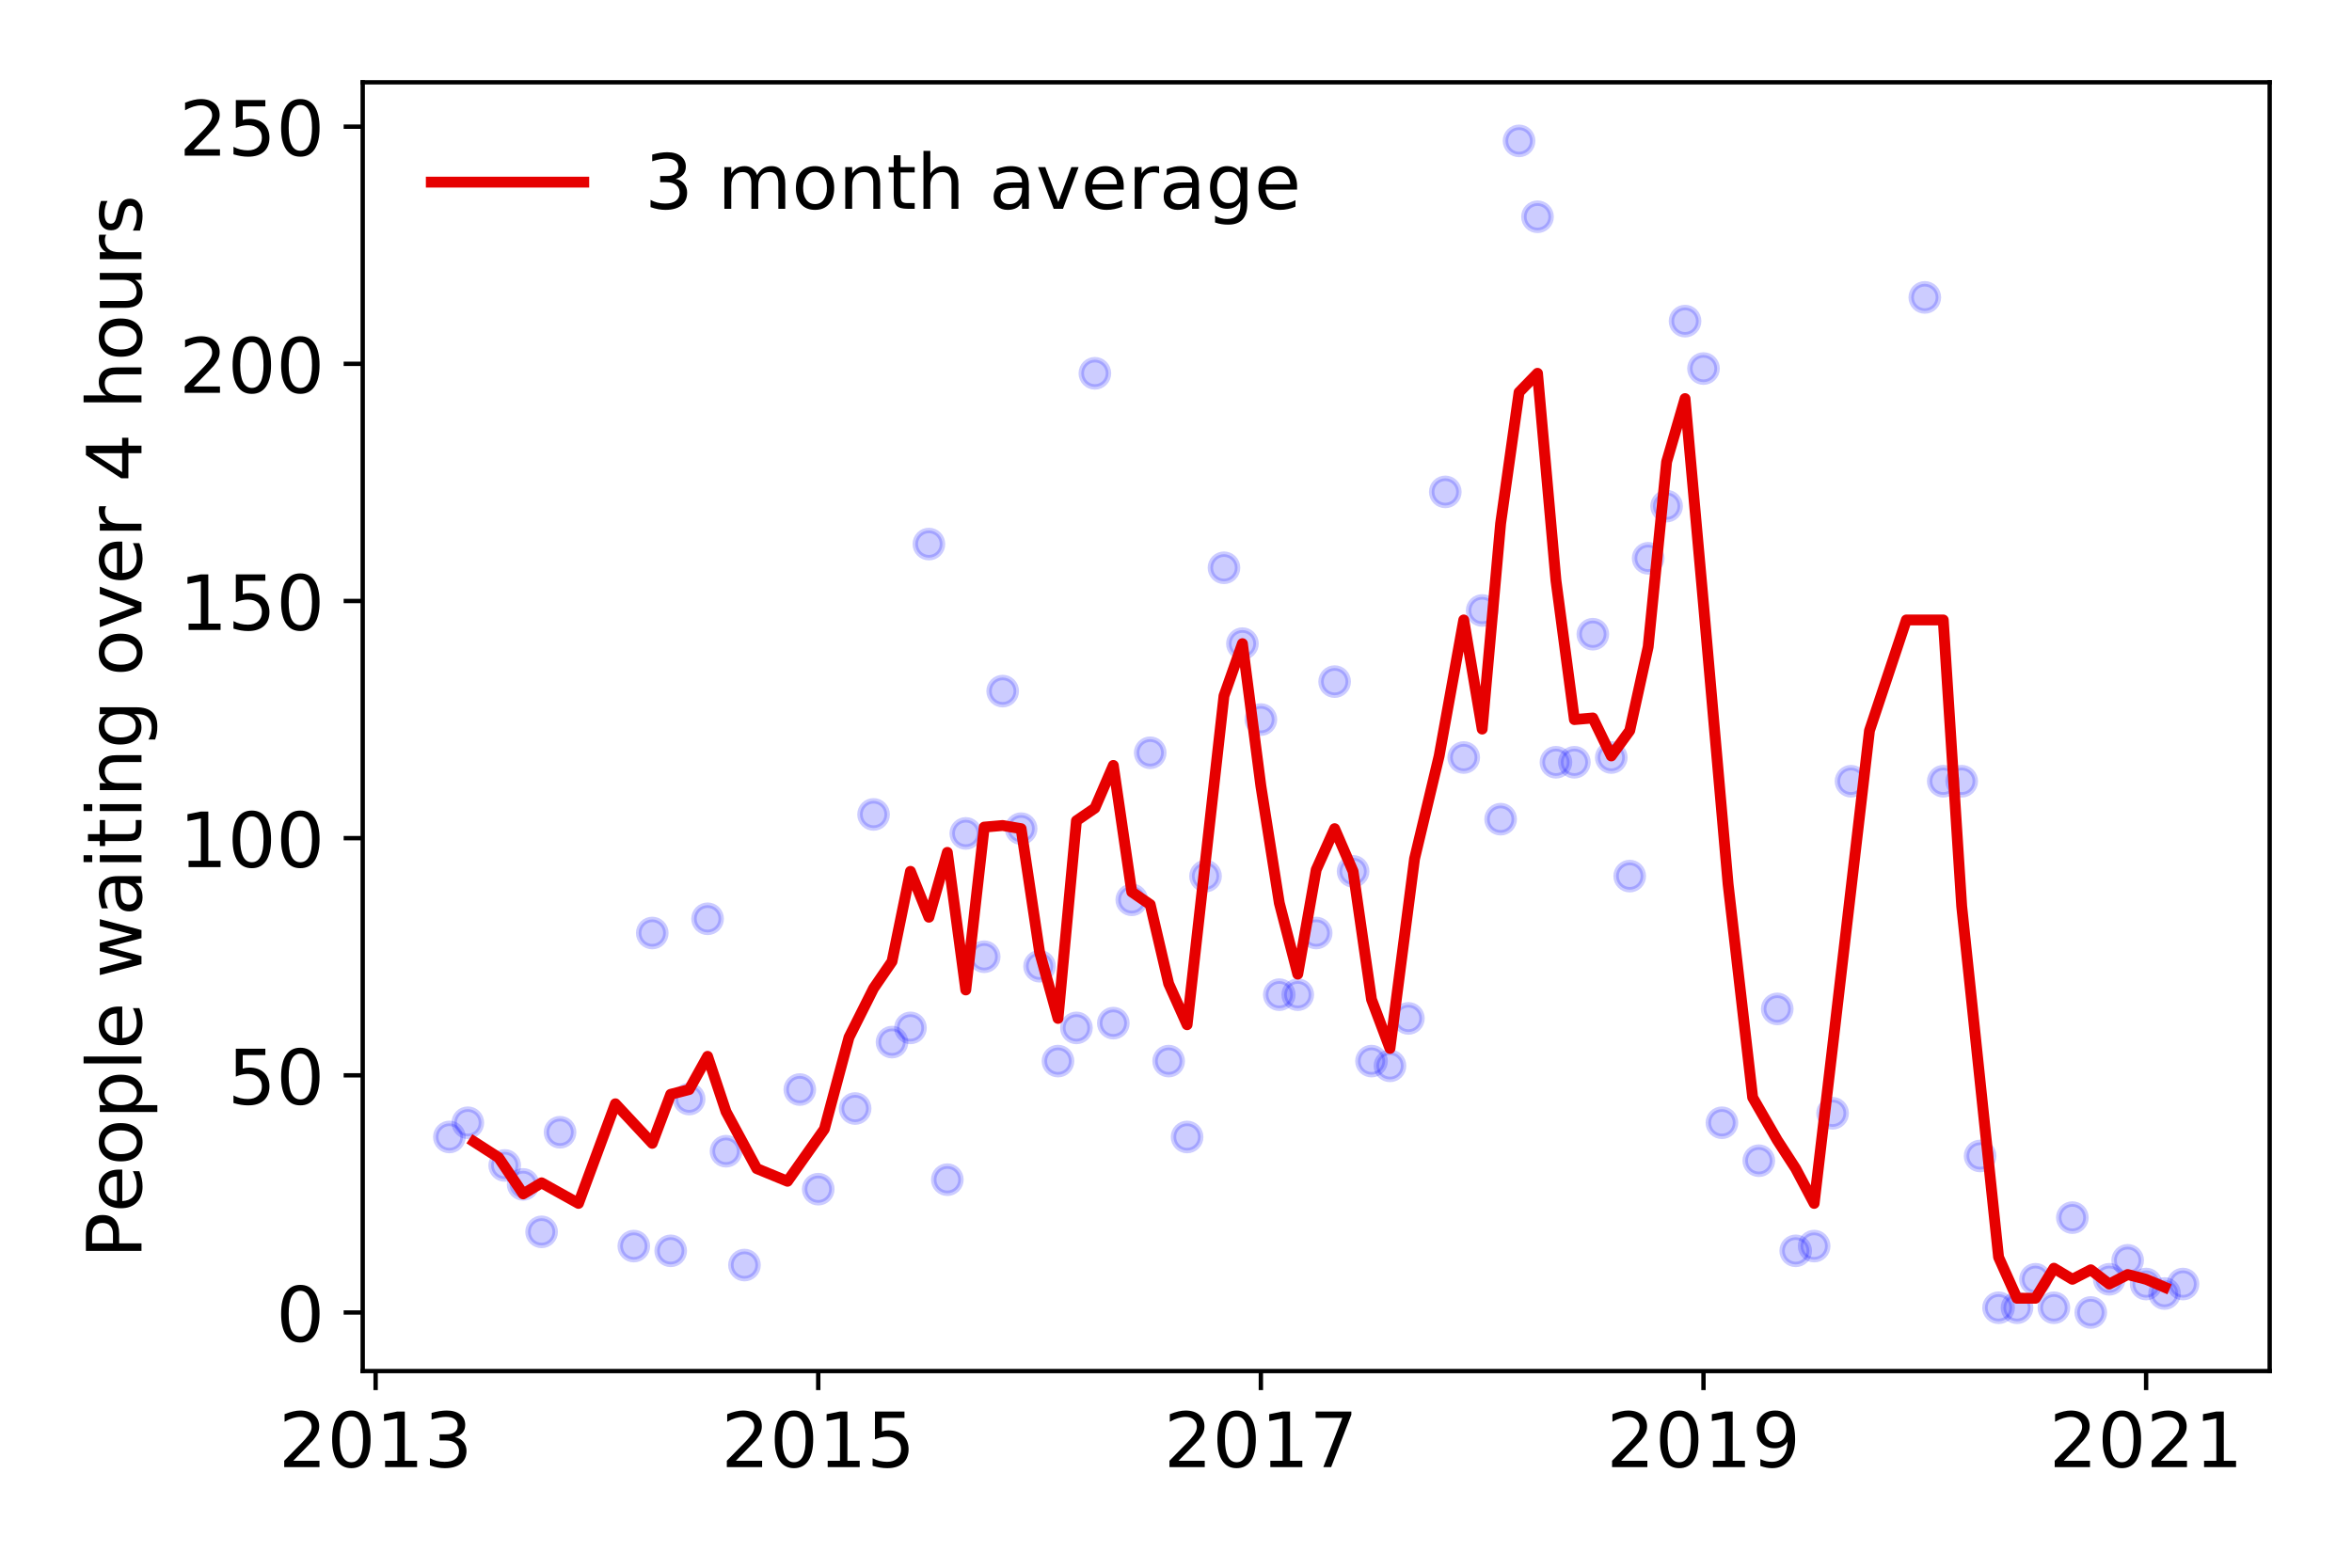 <?xml version="1.0" encoding="utf-8" standalone="no"?>
<!DOCTYPE svg PUBLIC "-//W3C//DTD SVG 1.1//EN"
  "http://www.w3.org/Graphics/SVG/1.1/DTD/svg11.dtd">
<!-- Created with matplotlib (https://matplotlib.org/) -->
<svg height="288pt" version="1.1" viewBox="0 0 432 288" width="432pt" xmlns="http://www.w3.org/2000/svg" xmlns:xlink="http://www.w3.org/1999/xlink">
 <defs>
  <style type="text/css">
*{stroke-linecap:butt;stroke-linejoin:round;}
  </style>
 </defs>
 <g id="figure_1">
  <g id="patch_1">
   <path d="M 0 288 
L 432 288 
L 432 0 
L 0 0 
z
" style="fill:#ffffff;"/>
  </g>
  <g id="axes_1">
   <g id="patch_2">
    <path d="M 66.62 251.88 
L 416.88 251.88 
L 416.88 15.12 
L 66.62 15.12 
z
" style="fill:#ffffff;"/>
   </g>
   <g id="matplotlib.axis_1">
    <g id="xtick_1">
     <g id="line2d_1">
      <defs>
       <path d="M 0 0 
L 0 3.5 
" id="m1418eaf060" style="stroke:#000000;stroke-width:0.8;"/>
      </defs>
      <g>
       <use style="stroke:#000000;stroke-width:0.8;" x="68.991" xlink:href="#m1418eaf060" y="251.88"/>
      </g>
     </g>
     <g id="text_1">
      <!-- 2013 -->
      <defs>
       <path d="M 19.188 8.297 
L 53.609 8.297 
L 53.609 0 
L 7.328 0 
L 7.328 8.297 
Q 12.938 14.109 22.625 23.891 
Q 32.328 33.688 34.812 36.531 
Q 39.547 41.844 41.422 45.531 
Q 43.312 49.219 43.312 52.781 
Q 43.312 58.594 39.234 62.25 
Q 35.156 65.922 28.609 65.922 
Q 23.969 65.922 18.812 64.312 
Q 13.672 62.703 7.812 59.422 
L 7.812 69.391 
Q 13.766 71.781 18.938 73 
Q 24.125 74.219 28.422 74.219 
Q 39.75 74.219 46.484 68.547 
Q 53.219 62.891 53.219 53.422 
Q 53.219 48.922 51.531 44.891 
Q 49.859 40.875 45.406 35.406 
Q 44.188 33.984 37.641 27.219 
Q 31.109 20.453 19.188 8.297 
z
" id="DejaVuSans-50"/>
       <path d="M 31.781 66.406 
Q 24.172 66.406 20.328 58.906 
Q 16.5 51.422 16.5 36.375 
Q 16.5 21.391 20.328 13.891 
Q 24.172 6.391 31.781 6.391 
Q 39.453 6.391 43.281 13.891 
Q 47.125 21.391 47.125 36.375 
Q 47.125 51.422 43.281 58.906 
Q 39.453 66.406 31.781 66.406 
z
M 31.781 74.219 
Q 44.047 74.219 50.516 64.516 
Q 56.984 54.828 56.984 36.375 
Q 56.984 17.969 50.516 8.266 
Q 44.047 -1.422 31.781 -1.422 
Q 19.531 -1.422 13.062 8.266 
Q 6.594 17.969 6.594 36.375 
Q 6.594 54.828 13.062 64.516 
Q 19.531 74.219 31.781 74.219 
z
" id="DejaVuSans-48"/>
       <path d="M 12.406 8.297 
L 28.516 8.297 
L 28.516 63.922 
L 10.984 60.406 
L 10.984 69.391 
L 28.422 72.906 
L 38.281 72.906 
L 38.281 8.297 
L 54.391 8.297 
L 54.391 0 
L 12.406 0 
z
" id="DejaVuSans-49"/>
       <path d="M 40.578 39.312 
Q 47.656 37.797 51.625 33 
Q 55.609 28.219 55.609 21.188 
Q 55.609 10.406 48.188 4.484 
Q 40.766 -1.422 27.094 -1.422 
Q 22.516 -1.422 17.656 -0.516 
Q 12.797 0.391 7.625 2.203 
L 7.625 11.719 
Q 11.719 9.328 16.594 8.109 
Q 21.484 6.891 26.812 6.891 
Q 36.078 6.891 40.938 10.547 
Q 45.797 14.203 45.797 21.188 
Q 45.797 27.641 41.281 31.266 
Q 36.766 34.906 28.719 34.906 
L 20.219 34.906 
L 20.219 43.016 
L 29.109 43.016 
Q 36.375 43.016 40.234 45.922 
Q 44.094 48.828 44.094 54.297 
Q 44.094 59.906 40.109 62.906 
Q 36.141 65.922 28.719 65.922 
Q 24.656 65.922 20.016 65.031 
Q 15.375 64.156 9.812 62.312 
L 9.812 71.094 
Q 15.438 72.656 20.344 73.438 
Q 25.25 74.219 29.594 74.219 
Q 40.828 74.219 47.359 69.109 
Q 53.906 64.016 53.906 55.328 
Q 53.906 49.266 50.438 45.094 
Q 46.969 40.922 40.578 39.312 
z
" id="DejaVuSans-51"/>
      </defs>
      <g transform="translate(51.176 269.518)scale(0.14 -0.14)">
       <use xlink:href="#DejaVuSans-50"/>
       <use x="63.623" xlink:href="#DejaVuSans-48"/>
       <use x="127.246" xlink:href="#DejaVuSans-49"/>
       <use x="190.869" xlink:href="#DejaVuSans-51"/>
      </g>
     </g>
    </g>
    <g id="xtick_2">
     <g id="line2d_2">
      <g>
       <use style="stroke:#000000;stroke-width:0.8;" x="150.289" xlink:href="#m1418eaf060" y="251.88"/>
      </g>
     </g>
     <g id="text_2">
      <!-- 2015 -->
      <defs>
       <path d="M 10.797 72.906 
L 49.516 72.906 
L 49.516 64.594 
L 19.828 64.594 
L 19.828 46.734 
Q 21.969 47.469 24.109 47.828 
Q 26.266 48.188 28.422 48.188 
Q 40.625 48.188 47.75 41.5 
Q 54.891 34.812 54.891 23.391 
Q 54.891 11.625 47.562 5.094 
Q 40.234 -1.422 26.906 -1.422 
Q 22.312 -1.422 17.547 -0.641 
Q 12.797 0.141 7.719 1.703 
L 7.719 11.625 
Q 12.109 9.234 16.797 8.062 
Q 21.484 6.891 26.703 6.891 
Q 35.156 6.891 40.078 11.328 
Q 45.016 15.766 45.016 23.391 
Q 45.016 31 40.078 35.438 
Q 35.156 39.891 26.703 39.891 
Q 22.75 39.891 18.812 39.016 
Q 14.891 38.141 10.797 36.281 
z
" id="DejaVuSans-53"/>
      </defs>
      <g transform="translate(132.474 269.518)scale(0.14 -0.14)">
       <use xlink:href="#DejaVuSans-50"/>
       <use x="63.623" xlink:href="#DejaVuSans-48"/>
       <use x="127.246" xlink:href="#DejaVuSans-49"/>
       <use x="190.869" xlink:href="#DejaVuSans-53"/>
      </g>
     </g>
    </g>
    <g id="xtick_3">
     <g id="line2d_3">
      <g>
       <use style="stroke:#000000;stroke-width:0.8;" x="231.588" xlink:href="#m1418eaf060" y="251.88"/>
      </g>
     </g>
     <g id="text_3">
      <!-- 2017 -->
      <defs>
       <path d="M 8.203 72.906 
L 55.078 72.906 
L 55.078 68.703 
L 28.609 0 
L 18.312 0 
L 43.219 64.594 
L 8.203 64.594 
z
" id="DejaVuSans-55"/>
      </defs>
      <g transform="translate(213.773 269.518)scale(0.14 -0.14)">
       <use xlink:href="#DejaVuSans-50"/>
       <use x="63.623" xlink:href="#DejaVuSans-48"/>
       <use x="127.246" xlink:href="#DejaVuSans-49"/>
       <use x="190.869" xlink:href="#DejaVuSans-55"/>
      </g>
     </g>
    </g>
    <g id="xtick_4">
     <g id="line2d_4">
      <g>
       <use style="stroke:#000000;stroke-width:0.8;" x="312.886" xlink:href="#m1418eaf060" y="251.88"/>
      </g>
     </g>
     <g id="text_4">
      <!-- 2019 -->
      <defs>
       <path d="M 10.984 1.516 
L 10.984 10.5 
Q 14.703 8.734 18.5 7.812 
Q 22.312 6.891 25.984 6.891 
Q 35.75 6.891 40.891 13.453 
Q 46.047 20.016 46.781 33.406 
Q 43.953 29.203 39.594 26.953 
Q 35.25 24.703 29.984 24.703 
Q 19.047 24.703 12.672 31.312 
Q 6.297 37.938 6.297 49.422 
Q 6.297 60.641 12.938 67.422 
Q 19.578 74.219 30.609 74.219 
Q 43.266 74.219 49.922 64.516 
Q 56.594 54.828 56.594 36.375 
Q 56.594 19.141 48.406 8.859 
Q 40.234 -1.422 26.422 -1.422 
Q 22.703 -1.422 18.891 -0.688 
Q 15.094 0.047 10.984 1.516 
z
M 30.609 32.422 
Q 37.25 32.422 41.125 36.953 
Q 45.016 41.5 45.016 49.422 
Q 45.016 57.281 41.125 61.844 
Q 37.25 66.406 30.609 66.406 
Q 23.969 66.406 20.094 61.844 
Q 16.219 57.281 16.219 49.422 
Q 16.219 41.5 20.094 36.953 
Q 23.969 32.422 30.609 32.422 
z
" id="DejaVuSans-57"/>
      </defs>
      <g transform="translate(295.071 269.518)scale(0.14 -0.14)">
       <use xlink:href="#DejaVuSans-50"/>
       <use x="63.623" xlink:href="#DejaVuSans-48"/>
       <use x="127.246" xlink:href="#DejaVuSans-49"/>
       <use x="190.869" xlink:href="#DejaVuSans-57"/>
      </g>
     </g>
    </g>
    <g id="xtick_5">
     <g id="line2d_5">
      <g>
       <use style="stroke:#000000;stroke-width:0.8;" x="394.184" xlink:href="#m1418eaf060" y="251.88"/>
      </g>
     </g>
     <g id="text_5">
      <!-- 2021 -->
      <g transform="translate(376.369 269.518)scale(0.14 -0.14)">
       <use xlink:href="#DejaVuSans-50"/>
       <use x="63.623" xlink:href="#DejaVuSans-48"/>
       <use x="127.246" xlink:href="#DejaVuSans-50"/>
       <use x="190.869" xlink:href="#DejaVuSans-49"/>
      </g>
     </g>
    </g>
   </g>
   <g id="matplotlib.axis_2">
    <g id="ytick_1">
     <g id="line2d_6">
      <defs>
       <path d="M 0 0 
L -3.5 0 
" id="mb6f343fb0f" style="stroke:#000000;stroke-width:0.8;"/>
      </defs>
      <g>
       <use style="stroke:#000000;stroke-width:0.8;" x="66.62" xlink:href="#mb6f343fb0f" y="241.118"/>
      </g>
     </g>
     <g id="text_6">
      <!-- 0 -->
      <g transform="translate(50.712 246.437)scale(0.14 -0.14)">
       <use xlink:href="#DejaVuSans-48"/>
      </g>
     </g>
    </g>
    <g id="ytick_2">
     <g id="line2d_7">
      <g>
       <use style="stroke:#000000;stroke-width:0.8;" x="66.62" xlink:href="#mb6f343fb0f" y="197.548"/>
      </g>
     </g>
     <g id="text_7">
      <!-- 50 -->
      <g transform="translate(41.805 202.867)scale(0.14 -0.14)">
       <use xlink:href="#DejaVuSans-53"/>
       <use x="63.623" xlink:href="#DejaVuSans-48"/>
      </g>
     </g>
    </g>
    <g id="ytick_3">
     <g id="line2d_8">
      <g>
       <use style="stroke:#000000;stroke-width:0.8;" x="66.62" xlink:href="#mb6f343fb0f" y="153.978"/>
      </g>
     </g>
     <g id="text_8">
      <!-- 100 -->
      <g transform="translate(32.898 159.297)scale(0.14 -0.14)">
       <use xlink:href="#DejaVuSans-49"/>
       <use x="63.623" xlink:href="#DejaVuSans-48"/>
       <use x="127.246" xlink:href="#DejaVuSans-48"/>
      </g>
     </g>
    </g>
    <g id="ytick_4">
     <g id="line2d_9">
      <g>
       <use style="stroke:#000000;stroke-width:0.8;" x="66.62" xlink:href="#mb6f343fb0f" y="110.408"/>
      </g>
     </g>
     <g id="text_9">
      <!-- 150 -->
      <g transform="translate(32.898 115.727)scale(0.14 -0.14)">
       <use xlink:href="#DejaVuSans-49"/>
       <use x="63.623" xlink:href="#DejaVuSans-53"/>
       <use x="127.246" xlink:href="#DejaVuSans-48"/>
      </g>
     </g>
    </g>
    <g id="ytick_5">
     <g id="line2d_10">
      <g>
       <use style="stroke:#000000;stroke-width:0.8;" x="66.62" xlink:href="#mb6f343fb0f" y="66.838"/>
      </g>
     </g>
     <g id="text_10">
      <!-- 200 -->
      <g transform="translate(32.898 72.157)scale(0.14 -0.14)">
       <use xlink:href="#DejaVuSans-50"/>
       <use x="63.623" xlink:href="#DejaVuSans-48"/>
       <use x="127.246" xlink:href="#DejaVuSans-48"/>
      </g>
     </g>
    </g>
    <g id="ytick_6">
     <g id="line2d_11">
      <g>
       <use style="stroke:#000000;stroke-width:0.8;" x="66.62" xlink:href="#mb6f343fb0f" y="23.268"/>
      </g>
     </g>
     <g id="text_11">
      <!-- 250 -->
      <g transform="translate(32.898 28.587)scale(0.14 -0.14)">
       <use xlink:href="#DejaVuSans-50"/>
       <use x="63.623" xlink:href="#DejaVuSans-53"/>
       <use x="127.246" xlink:href="#DejaVuSans-48"/>
      </g>
     </g>
    </g>
    <g id="text_12">
     <!-- People waiting over 4 hours -->
     <defs>
      <path d="M 19.672 64.797 
L 19.672 37.406 
L 32.078 37.406 
Q 38.969 37.406 42.719 40.969 
Q 46.484 44.531 46.484 51.125 
Q 46.484 57.672 42.719 61.234 
Q 38.969 64.797 32.078 64.797 
z
M 9.812 72.906 
L 32.078 72.906 
Q 44.344 72.906 50.609 67.359 
Q 56.891 61.812 56.891 51.125 
Q 56.891 40.328 50.609 34.812 
Q 44.344 29.297 32.078 29.297 
L 19.672 29.297 
L 19.672 0 
L 9.812 0 
z
" id="DejaVuSans-80"/>
      <path d="M 56.203 29.594 
L 56.203 25.203 
L 14.891 25.203 
Q 15.484 15.922 20.484 11.062 
Q 25.484 6.203 34.422 6.203 
Q 39.594 6.203 44.453 7.469 
Q 49.312 8.734 54.109 11.281 
L 54.109 2.781 
Q 49.266 0.734 44.188 -0.344 
Q 39.109 -1.422 33.891 -1.422 
Q 20.797 -1.422 13.156 6.188 
Q 5.516 13.812 5.516 26.812 
Q 5.516 40.234 12.766 48.109 
Q 20.016 56 32.328 56 
Q 43.359 56 49.781 48.891 
Q 56.203 41.797 56.203 29.594 
z
M 47.219 32.234 
Q 47.125 39.594 43.094 43.984 
Q 39.062 48.391 32.422 48.391 
Q 24.906 48.391 20.391 44.141 
Q 15.875 39.891 15.188 32.172 
z
" id="DejaVuSans-101"/>
      <path d="M 30.609 48.391 
Q 23.391 48.391 19.188 42.75 
Q 14.984 37.109 14.984 27.297 
Q 14.984 17.484 19.156 11.844 
Q 23.344 6.203 30.609 6.203 
Q 37.797 6.203 41.984 11.859 
Q 46.188 17.531 46.188 27.297 
Q 46.188 37.016 41.984 42.703 
Q 37.797 48.391 30.609 48.391 
z
M 30.609 56 
Q 42.328 56 49.016 48.375 
Q 55.719 40.766 55.719 27.297 
Q 55.719 13.875 49.016 6.219 
Q 42.328 -1.422 30.609 -1.422 
Q 18.844 -1.422 12.172 6.219 
Q 5.516 13.875 5.516 27.297 
Q 5.516 40.766 12.172 48.375 
Q 18.844 56 30.609 56 
z
" id="DejaVuSans-111"/>
      <path d="M 18.109 8.203 
L 18.109 -20.797 
L 9.078 -20.797 
L 9.078 54.688 
L 18.109 54.688 
L 18.109 46.391 
Q 20.953 51.266 25.266 53.625 
Q 29.594 56 35.594 56 
Q 45.562 56 51.781 48.094 
Q 58.016 40.188 58.016 27.297 
Q 58.016 14.406 51.781 6.484 
Q 45.562 -1.422 35.594 -1.422 
Q 29.594 -1.422 25.266 0.953 
Q 20.953 3.328 18.109 8.203 
z
M 48.688 27.297 
Q 48.688 37.203 44.609 42.844 
Q 40.531 48.484 33.406 48.484 
Q 26.266 48.484 22.188 42.844 
Q 18.109 37.203 18.109 27.297 
Q 18.109 17.391 22.188 11.75 
Q 26.266 6.109 33.406 6.109 
Q 40.531 6.109 44.609 11.75 
Q 48.688 17.391 48.688 27.297 
z
" id="DejaVuSans-112"/>
      <path d="M 9.422 75.984 
L 18.406 75.984 
L 18.406 0 
L 9.422 0 
z
" id="DejaVuSans-108"/>
      <path id="DejaVuSans-32"/>
      <path d="M 4.203 54.688 
L 13.188 54.688 
L 24.422 12.016 
L 35.594 54.688 
L 46.188 54.688 
L 57.422 12.016 
L 68.609 54.688 
L 77.594 54.688 
L 63.281 0 
L 52.688 0 
L 40.922 44.828 
L 29.109 0 
L 18.5 0 
z
" id="DejaVuSans-119"/>
      <path d="M 34.281 27.484 
Q 23.391 27.484 19.188 25 
Q 14.984 22.516 14.984 16.5 
Q 14.984 11.719 18.141 8.906 
Q 21.297 6.109 26.703 6.109 
Q 34.188 6.109 38.703 11.406 
Q 43.219 16.703 43.219 25.484 
L 43.219 27.484 
z
M 52.203 31.203 
L 52.203 0 
L 43.219 0 
L 43.219 8.297 
Q 40.141 3.328 35.547 0.953 
Q 30.953 -1.422 24.312 -1.422 
Q 15.922 -1.422 10.953 3.297 
Q 6 8.016 6 15.922 
Q 6 25.141 12.172 29.828 
Q 18.359 34.516 30.609 34.516 
L 43.219 34.516 
L 43.219 35.406 
Q 43.219 41.609 39.141 45 
Q 35.062 48.391 27.688 48.391 
Q 23 48.391 18.547 47.266 
Q 14.109 46.141 10.016 43.891 
L 10.016 52.203 
Q 14.938 54.109 19.578 55.047 
Q 24.219 56 28.609 56 
Q 40.484 56 46.344 49.844 
Q 52.203 43.703 52.203 31.203 
z
" id="DejaVuSans-97"/>
      <path d="M 9.422 54.688 
L 18.406 54.688 
L 18.406 0 
L 9.422 0 
z
M 9.422 75.984 
L 18.406 75.984 
L 18.406 64.594 
L 9.422 64.594 
z
" id="DejaVuSans-105"/>
      <path d="M 18.312 70.219 
L 18.312 54.688 
L 36.812 54.688 
L 36.812 47.703 
L 18.312 47.703 
L 18.312 18.016 
Q 18.312 11.328 20.141 9.422 
Q 21.969 7.516 27.594 7.516 
L 36.812 7.516 
L 36.812 0 
L 27.594 0 
Q 17.188 0 13.234 3.875 
Q 9.281 7.766 9.281 18.016 
L 9.281 47.703 
L 2.688 47.703 
L 2.688 54.688 
L 9.281 54.688 
L 9.281 70.219 
z
" id="DejaVuSans-116"/>
      <path d="M 54.891 33.016 
L 54.891 0 
L 45.906 0 
L 45.906 32.719 
Q 45.906 40.484 42.875 44.328 
Q 39.844 48.188 33.797 48.188 
Q 26.516 48.188 22.312 43.547 
Q 18.109 38.922 18.109 30.906 
L 18.109 0 
L 9.078 0 
L 9.078 54.688 
L 18.109 54.688 
L 18.109 46.188 
Q 21.344 51.125 25.703 53.562 
Q 30.078 56 35.797 56 
Q 45.219 56 50.047 50.172 
Q 54.891 44.344 54.891 33.016 
z
" id="DejaVuSans-110"/>
      <path d="M 45.406 27.984 
Q 45.406 37.75 41.375 43.109 
Q 37.359 48.484 30.078 48.484 
Q 22.859 48.484 18.828 43.109 
Q 14.797 37.75 14.797 27.984 
Q 14.797 18.266 18.828 12.891 
Q 22.859 7.516 30.078 7.516 
Q 37.359 7.516 41.375 12.891 
Q 45.406 18.266 45.406 27.984 
z
M 54.391 6.781 
Q 54.391 -7.172 48.188 -13.984 
Q 42 -20.797 29.203 -20.797 
Q 24.469 -20.797 20.266 -20.094 
Q 16.062 -19.391 12.109 -17.922 
L 12.109 -9.188 
Q 16.062 -11.328 19.922 -12.344 
Q 23.781 -13.375 27.781 -13.375 
Q 36.625 -13.375 41.016 -8.766 
Q 45.406 -4.156 45.406 5.172 
L 45.406 9.625 
Q 42.625 4.781 38.281 2.391 
Q 33.938 0 27.875 0 
Q 17.828 0 11.672 7.656 
Q 5.516 15.328 5.516 27.984 
Q 5.516 40.672 11.672 48.328 
Q 17.828 56 27.875 56 
Q 33.938 56 38.281 53.609 
Q 42.625 51.219 45.406 46.391 
L 45.406 54.688 
L 54.391 54.688 
z
" id="DejaVuSans-103"/>
      <path d="M 2.984 54.688 
L 12.5 54.688 
L 29.594 8.797 
L 46.688 54.688 
L 56.203 54.688 
L 35.688 0 
L 23.484 0 
z
" id="DejaVuSans-118"/>
      <path d="M 41.109 46.297 
Q 39.594 47.172 37.812 47.578 
Q 36.031 48 33.891 48 
Q 26.266 48 22.188 43.047 
Q 18.109 38.094 18.109 28.812 
L 18.109 0 
L 9.078 0 
L 9.078 54.688 
L 18.109 54.688 
L 18.109 46.188 
Q 20.953 51.172 25.484 53.578 
Q 30.031 56 36.531 56 
Q 37.453 56 38.578 55.875 
Q 39.703 55.766 41.062 55.516 
z
" id="DejaVuSans-114"/>
      <path d="M 37.797 64.312 
L 12.891 25.391 
L 37.797 25.391 
z
M 35.203 72.906 
L 47.609 72.906 
L 47.609 25.391 
L 58.016 25.391 
L 58.016 17.188 
L 47.609 17.188 
L 47.609 0 
L 37.797 0 
L 37.797 17.188 
L 4.891 17.188 
L 4.891 26.703 
z
" id="DejaVuSans-52"/>
      <path d="M 54.891 33.016 
L 54.891 0 
L 45.906 0 
L 45.906 32.719 
Q 45.906 40.484 42.875 44.328 
Q 39.844 48.188 33.797 48.188 
Q 26.516 48.188 22.312 43.547 
Q 18.109 38.922 18.109 30.906 
L 18.109 0 
L 9.078 0 
L 9.078 75.984 
L 18.109 75.984 
L 18.109 46.188 
Q 21.344 51.125 25.703 53.562 
Q 30.078 56 35.797 56 
Q 45.219 56 50.047 50.172 
Q 54.891 44.344 54.891 33.016 
z
" id="DejaVuSans-104"/>
      <path d="M 8.5 21.578 
L 8.5 54.688 
L 17.484 54.688 
L 17.484 21.922 
Q 17.484 14.156 20.5 10.266 
Q 23.531 6.391 29.594 6.391 
Q 36.859 6.391 41.078 11.031 
Q 45.312 15.672 45.312 23.688 
L 45.312 54.688 
L 54.297 54.688 
L 54.297 0 
L 45.312 0 
L 45.312 8.406 
Q 42.047 3.422 37.719 1 
Q 33.406 -1.422 27.688 -1.422 
Q 18.266 -1.422 13.375 4.438 
Q 8.5 10.297 8.5 21.578 
z
M 31.109 56 
z
" id="DejaVuSans-117"/>
      <path d="M 44.281 53.078 
L 44.281 44.578 
Q 40.484 46.531 36.375 47.5 
Q 32.281 48.484 27.875 48.484 
Q 21.188 48.484 17.844 46.438 
Q 14.5 44.391 14.5 40.281 
Q 14.5 37.156 16.891 35.375 
Q 19.281 33.594 26.516 31.984 
L 29.594 31.297 
Q 39.156 29.25 43.188 25.516 
Q 47.219 21.781 47.219 15.094 
Q 47.219 7.469 41.188 3.016 
Q 35.156 -1.422 24.609 -1.422 
Q 20.219 -1.422 15.453 -0.562 
Q 10.688 0.297 5.422 2 
L 5.422 11.281 
Q 10.406 8.688 15.234 7.391 
Q 20.062 6.109 24.812 6.109 
Q 31.156 6.109 34.562 8.281 
Q 37.984 10.453 37.984 14.406 
Q 37.984 18.062 35.516 20.016 
Q 33.062 21.969 24.703 23.781 
L 21.578 24.516 
Q 13.234 26.266 9.516 29.906 
Q 5.812 33.547 5.812 39.891 
Q 5.812 47.609 11.281 51.797 
Q 16.75 56 26.812 56 
Q 31.781 56 36.172 55.266 
Q 40.578 54.547 44.281 53.078 
z
" id="DejaVuSans-115"/>
     </defs>
     <g transform="translate(25.986 231.175)rotate(-90)scale(0.14 -0.14)">
      <use xlink:href="#DejaVuSans-80"/>
      <use x="60.256" xlink:href="#DejaVuSans-101"/>
      <use x="121.779" xlink:href="#DejaVuSans-111"/>
      <use x="182.961" xlink:href="#DejaVuSans-112"/>
      <use x="246.438" xlink:href="#DejaVuSans-108"/>
      <use x="274.221" xlink:href="#DejaVuSans-101"/>
      <use x="335.744" xlink:href="#DejaVuSans-32"/>
      <use x="367.531" xlink:href="#DejaVuSans-119"/>
      <use x="449.318" xlink:href="#DejaVuSans-97"/>
      <use x="510.598" xlink:href="#DejaVuSans-105"/>
      <use x="538.381" xlink:href="#DejaVuSans-116"/>
      <use x="577.59" xlink:href="#DejaVuSans-105"/>
      <use x="605.373" xlink:href="#DejaVuSans-110"/>
      <use x="668.752" xlink:href="#DejaVuSans-103"/>
      <use x="732.229" xlink:href="#DejaVuSans-32"/>
      <use x="764.016" xlink:href="#DejaVuSans-111"/>
      <use x="825.197" xlink:href="#DejaVuSans-118"/>
      <use x="884.377" xlink:href="#DejaVuSans-101"/>
      <use x="945.9" xlink:href="#DejaVuSans-114"/>
      <use x="987.014" xlink:href="#DejaVuSans-32"/>
      <use x="1018.801" xlink:href="#DejaVuSans-52"/>
      <use x="1082.424" xlink:href="#DejaVuSans-32"/>
      <use x="1114.211" xlink:href="#DejaVuSans-104"/>
      <use x="1177.59" xlink:href="#DejaVuSans-111"/>
      <use x="1238.771" xlink:href="#DejaVuSans-117"/>
      <use x="1302.15" xlink:href="#DejaVuSans-114"/>
      <use x="1343.264" xlink:href="#DejaVuSans-115"/>
     </g>
    </g>
   </g>
   <g id="line2d_12">
    <defs>
     <path d="M 0 2.5 
C 0.663 2.5 1.299 2.237 1.768 1.768 
C 2.237 1.299 2.5 0.663 2.5 0 
C 2.5 -0.663 2.237 -1.299 1.768 -1.768 
C 1.299 -2.237 0.663 -2.5 0 -2.5 
C -0.663 -2.5 -1.299 -2.237 -1.768 -1.768 
C -2.237 -1.299 -2.5 -0.663 -2.5 0 
C -2.5 0.663 -2.237 1.299 -1.768 1.768 
C -1.299 2.237 -0.663 2.5 0 2.5 
z
" id="m234fbaf379" style="stroke:#0000ff;stroke-opacity:0.2;"/>
    </defs>
    <g clip-path="url(#p5cd51bffe5)">
     <use style="fill:#0000ff;fill-opacity:0.2;stroke:#0000ff;stroke-opacity:0.2;" x="400.959" xlink:href="#m234fbaf379" y="235.89"/>
     <use style="fill:#0000ff;fill-opacity:0.2;stroke:#0000ff;stroke-opacity:0.2;" x="397.572" xlink:href="#m234fbaf379" y="237.633"/>
     <use style="fill:#0000ff;fill-opacity:0.2;stroke:#0000ff;stroke-opacity:0.2;" x="394.184" xlink:href="#m234fbaf379" y="235.89"/>
     <use style="fill:#0000ff;fill-opacity:0.2;stroke:#0000ff;stroke-opacity:0.2;" x="390.797" xlink:href="#m234fbaf379" y="231.533"/>
     <use style="fill:#0000ff;fill-opacity:0.2;stroke:#0000ff;stroke-opacity:0.2;" x="387.409" xlink:href="#m234fbaf379" y="235.018"/>
     <use style="fill:#0000ff;fill-opacity:0.2;stroke:#0000ff;stroke-opacity:0.2;" x="384.022" xlink:href="#m234fbaf379" y="241.118"/>
     <use style="fill:#0000ff;fill-opacity:0.2;stroke:#0000ff;stroke-opacity:0.2;" x="380.635" xlink:href="#m234fbaf379" y="223.69"/>
     <use style="fill:#0000ff;fill-opacity:0.2;stroke:#0000ff;stroke-opacity:0.2;" x="377.247" xlink:href="#m234fbaf379" y="240.247"/>
     <use style="fill:#0000ff;fill-opacity:0.2;stroke:#0000ff;stroke-opacity:0.2;" x="373.86" xlink:href="#m234fbaf379" y="235.018"/>
     <use style="fill:#0000ff;fill-opacity:0.2;stroke:#0000ff;stroke-opacity:0.2;" x="370.472" xlink:href="#m234fbaf379" y="240.247"/>
     <use style="fill:#0000ff;fill-opacity:0.2;stroke:#0000ff;stroke-opacity:0.2;" x="367.085" xlink:href="#m234fbaf379" y="240.247"/>
     <use style="fill:#0000ff;fill-opacity:0.2;stroke:#0000ff;stroke-opacity:0.2;" x="363.697" xlink:href="#m234fbaf379" y="212.362"/>
     <use style="fill:#0000ff;fill-opacity:0.2;stroke:#0000ff;stroke-opacity:0.2;" x="360.31" xlink:href="#m234fbaf379" y="143.521"/>
     <use style="fill:#0000ff;fill-opacity:0.2;stroke:#0000ff;stroke-opacity:0.2;" x="356.923" xlink:href="#m234fbaf379" y="143.521"/>
     <use style="fill:#0000ff;fill-opacity:0.2;stroke:#0000ff;stroke-opacity:0.2;" x="353.535" xlink:href="#m234fbaf379" y="54.638"/>
     <use style="fill:#0000ff;fill-opacity:0.2;stroke:#0000ff;stroke-opacity:0.2;" x="339.985" xlink:href="#m234fbaf379" y="143.521"/>
     <use style="fill:#0000ff;fill-opacity:0.2;stroke:#0000ff;stroke-opacity:0.2;" x="336.598" xlink:href="#m234fbaf379" y="204.519"/>
     <use style="fill:#0000ff;fill-opacity:0.2;stroke:#0000ff;stroke-opacity:0.2;" x="333.211" xlink:href="#m234fbaf379" y="228.919"/>
     <use style="fill:#0000ff;fill-opacity:0.2;stroke:#0000ff;stroke-opacity:0.2;" x="329.823" xlink:href="#m234fbaf379" y="229.79"/>
     <use style="fill:#0000ff;fill-opacity:0.2;stroke:#0000ff;stroke-opacity:0.2;" x="326.436" xlink:href="#m234fbaf379" y="185.348"/>
     <use style="fill:#0000ff;fill-opacity:0.2;stroke:#0000ff;stroke-opacity:0.2;" x="323.048" xlink:href="#m234fbaf379" y="213.233"/>
     <use style="fill:#0000ff;fill-opacity:0.2;stroke:#0000ff;stroke-opacity:0.2;" x="316.273" xlink:href="#m234fbaf379" y="206.262"/>
     <use style="fill:#0000ff;fill-opacity:0.2;stroke:#0000ff;stroke-opacity:0.2;" x="312.886" xlink:href="#m234fbaf379" y="67.709"/>
     <use style="fill:#0000ff;fill-opacity:0.2;stroke:#0000ff;stroke-opacity:0.2;" x="309.499" xlink:href="#m234fbaf379" y="58.995"/>
     <use style="fill:#0000ff;fill-opacity:0.2;stroke:#0000ff;stroke-opacity:0.2;" x="306.111" xlink:href="#m234fbaf379" y="92.98"/>
     <use style="fill:#0000ff;fill-opacity:0.2;stroke:#0000ff;stroke-opacity:0.2;" x="302.724" xlink:href="#m234fbaf379" y="102.565"/>
     <use style="fill:#0000ff;fill-opacity:0.2;stroke:#0000ff;stroke-opacity:0.2;" x="299.336" xlink:href="#m234fbaf379" y="160.949"/>
     <use style="fill:#0000ff;fill-opacity:0.2;stroke:#0000ff;stroke-opacity:0.2;" x="295.949" xlink:href="#m234fbaf379" y="139.164"/>
     <use style="fill:#0000ff;fill-opacity:0.2;stroke:#0000ff;stroke-opacity:0.2;" x="292.561" xlink:href="#m234fbaf379" y="116.508"/>
     <use style="fill:#0000ff;fill-opacity:0.2;stroke:#0000ff;stroke-opacity:0.2;" x="289.174" xlink:href="#m234fbaf379" y="140.036"/>
     <use style="fill:#0000ff;fill-opacity:0.2;stroke:#0000ff;stroke-opacity:0.2;" x="285.787" xlink:href="#m234fbaf379" y="140.036"/>
     <use style="fill:#0000ff;fill-opacity:0.2;stroke:#0000ff;stroke-opacity:0.2;" x="282.399" xlink:href="#m234fbaf379" y="39.824"/>
     <use style="fill:#0000ff;fill-opacity:0.2;stroke:#0000ff;stroke-opacity:0.2;" x="279.012" xlink:href="#m234fbaf379" y="25.882"/>
     <use style="fill:#0000ff;fill-opacity:0.2;stroke:#0000ff;stroke-opacity:0.2;" x="275.624" xlink:href="#m234fbaf379" y="150.492"/>
     <use style="fill:#0000ff;fill-opacity:0.2;stroke:#0000ff;stroke-opacity:0.2;" x="272.237" xlink:href="#m234fbaf379" y="112.151"/>
     <use style="fill:#0000ff;fill-opacity:0.2;stroke:#0000ff;stroke-opacity:0.2;" x="268.849" xlink:href="#m234fbaf379" y="139.164"/>
     <use style="fill:#0000ff;fill-opacity:0.2;stroke:#0000ff;stroke-opacity:0.2;" x="265.462" xlink:href="#m234fbaf379" y="90.366"/>
     <use style="fill:#0000ff;fill-opacity:0.2;stroke:#0000ff;stroke-opacity:0.2;" x="258.687" xlink:href="#m234fbaf379" y="187.091"/>
     <use style="fill:#0000ff;fill-opacity:0.2;stroke:#0000ff;stroke-opacity:0.2;" x="255.3" xlink:href="#m234fbaf379" y="195.805"/>
     <use style="fill:#0000ff;fill-opacity:0.2;stroke:#0000ff;stroke-opacity:0.2;" x="251.912" xlink:href="#m234fbaf379" y="194.934"/>
     <use style="fill:#0000ff;fill-opacity:0.2;stroke:#0000ff;stroke-opacity:0.2;" x="248.525" xlink:href="#m234fbaf379" y="160.078"/>
     <use style="fill:#0000ff;fill-opacity:0.2;stroke:#0000ff;stroke-opacity:0.2;" x="245.137" xlink:href="#m234fbaf379" y="125.222"/>
     <use style="fill:#0000ff;fill-opacity:0.2;stroke:#0000ff;stroke-opacity:0.2;" x="241.75" xlink:href="#m234fbaf379" y="171.406"/>
     <use style="fill:#0000ff;fill-opacity:0.2;stroke:#0000ff;stroke-opacity:0.2;" x="238.363" xlink:href="#m234fbaf379" y="182.734"/>
     <use style="fill:#0000ff;fill-opacity:0.2;stroke:#0000ff;stroke-opacity:0.2;" x="234.975" xlink:href="#m234fbaf379" y="182.734"/>
     <use style="fill:#0000ff;fill-opacity:0.2;stroke:#0000ff;stroke-opacity:0.2;" x="231.588" xlink:href="#m234fbaf379" y="132.193"/>
     <use style="fill:#0000ff;fill-opacity:0.2;stroke:#0000ff;stroke-opacity:0.2;" x="228.2" xlink:href="#m234fbaf379" y="118.25"/>
     <use style="fill:#0000ff;fill-opacity:0.2;stroke:#0000ff;stroke-opacity:0.2;" x="224.813" xlink:href="#m234fbaf379" y="104.308"/>
     <use style="fill:#0000ff;fill-opacity:0.2;stroke:#0000ff;stroke-opacity:0.2;" x="221.425" xlink:href="#m234fbaf379" y="160.949"/>
     <use style="fill:#0000ff;fill-opacity:0.2;stroke:#0000ff;stroke-opacity:0.2;" x="218.038" xlink:href="#m234fbaf379" y="208.876"/>
     <use style="fill:#0000ff;fill-opacity:0.2;stroke:#0000ff;stroke-opacity:0.2;" x="214.651" xlink:href="#m234fbaf379" y="194.934"/>
     <use style="fill:#0000ff;fill-opacity:0.2;stroke:#0000ff;stroke-opacity:0.2;" x="211.263" xlink:href="#m234fbaf379" y="138.293"/>
     <use style="fill:#0000ff;fill-opacity:0.2;stroke:#0000ff;stroke-opacity:0.2;" x="207.876" xlink:href="#m234fbaf379" y="165.306"/>
     <use style="fill:#0000ff;fill-opacity:0.2;stroke:#0000ff;stroke-opacity:0.2;" x="204.488" xlink:href="#m234fbaf379" y="187.963"/>
     <use style="fill:#0000ff;fill-opacity:0.2;stroke:#0000ff;stroke-opacity:0.2;" x="201.101" xlink:href="#m234fbaf379" y="68.581"/>
     <use style="fill:#0000ff;fill-opacity:0.2;stroke:#0000ff;stroke-opacity:0.2;" x="197.713" xlink:href="#m234fbaf379" y="188.834"/>
     <use style="fill:#0000ff;fill-opacity:0.2;stroke:#0000ff;stroke-opacity:0.2;" x="194.326" xlink:href="#m234fbaf379" y="194.934"/>
     <use style="fill:#0000ff;fill-opacity:0.2;stroke:#0000ff;stroke-opacity:0.2;" x="190.939" xlink:href="#m234fbaf379" y="177.506"/>
     <use style="fill:#0000ff;fill-opacity:0.2;stroke:#0000ff;stroke-opacity:0.2;" x="187.551" xlink:href="#m234fbaf379" y="152.235"/>
     <use style="fill:#0000ff;fill-opacity:0.2;stroke:#0000ff;stroke-opacity:0.2;" x="184.164" xlink:href="#m234fbaf379" y="126.964"/>
     <use style="fill:#0000ff;fill-opacity:0.2;stroke:#0000ff;stroke-opacity:0.2;" x="180.776" xlink:href="#m234fbaf379" y="175.763"/>
     <use style="fill:#0000ff;fill-opacity:0.2;stroke:#0000ff;stroke-opacity:0.2;" x="177.389" xlink:href="#m234fbaf379" y="153.107"/>
     <use style="fill:#0000ff;fill-opacity:0.2;stroke:#0000ff;stroke-opacity:0.2;" x="174.001" xlink:href="#m234fbaf379" y="216.719"/>
     <use style="fill:#0000ff;fill-opacity:0.2;stroke:#0000ff;stroke-opacity:0.2;" x="170.614" xlink:href="#m234fbaf379" y="99.951"/>
     <use style="fill:#0000ff;fill-opacity:0.2;stroke:#0000ff;stroke-opacity:0.2;" x="167.227" xlink:href="#m234fbaf379" y="188.834"/>
     <use style="fill:#0000ff;fill-opacity:0.2;stroke:#0000ff;stroke-opacity:0.2;" x="163.839" xlink:href="#m234fbaf379" y="191.448"/>
     <use style="fill:#0000ff;fill-opacity:0.2;stroke:#0000ff;stroke-opacity:0.2;" x="160.452" xlink:href="#m234fbaf379" y="149.621"/>
     <use style="fill:#0000ff;fill-opacity:0.2;stroke:#0000ff;stroke-opacity:0.2;" x="157.064" xlink:href="#m234fbaf379" y="203.648"/>
     <use style="fill:#0000ff;fill-opacity:0.2;stroke:#0000ff;stroke-opacity:0.2;" x="150.289" xlink:href="#m234fbaf379" y="218.462"/>
     <use style="fill:#0000ff;fill-opacity:0.2;stroke:#0000ff;stroke-opacity:0.2;" x="146.902" xlink:href="#m234fbaf379" y="200.162"/>
     <use style="fill:#0000ff;fill-opacity:0.2;stroke:#0000ff;stroke-opacity:0.2;" x="136.74" xlink:href="#m234fbaf379" y="232.404"/>
     <use style="fill:#0000ff;fill-opacity:0.2;stroke:#0000ff;stroke-opacity:0.2;" x="133.352" xlink:href="#m234fbaf379" y="211.491"/>
     <use style="fill:#0000ff;fill-opacity:0.2;stroke:#0000ff;stroke-opacity:0.2;" x="129.965" xlink:href="#m234fbaf379" y="168.792"/>
     <use style="fill:#0000ff;fill-opacity:0.2;stroke:#0000ff;stroke-opacity:0.2;" x="126.577" xlink:href="#m234fbaf379" y="201.905"/>
     <use style="fill:#0000ff;fill-opacity:0.2;stroke:#0000ff;stroke-opacity:0.2;" x="123.19" xlink:href="#m234fbaf379" y="229.79"/>
     <use style="fill:#0000ff;fill-opacity:0.2;stroke:#0000ff;stroke-opacity:0.2;" x="119.803" xlink:href="#m234fbaf379" y="171.406"/>
     <use style="fill:#0000ff;fill-opacity:0.2;stroke:#0000ff;stroke-opacity:0.2;" x="116.415" xlink:href="#m234fbaf379" y="228.919"/>
     <use style="fill:#0000ff;fill-opacity:0.2;stroke:#0000ff;stroke-opacity:0.2;" x="102.865" xlink:href="#m234fbaf379" y="208.005"/>
     <use style="fill:#0000ff;fill-opacity:0.2;stroke:#0000ff;stroke-opacity:0.2;" x="99.478" xlink:href="#m234fbaf379" y="226.304"/>
     <use style="fill:#0000ff;fill-opacity:0.2;stroke:#0000ff;stroke-opacity:0.2;" x="96.091" xlink:href="#m234fbaf379" y="217.59"/>
     <use style="fill:#0000ff;fill-opacity:0.2;stroke:#0000ff;stroke-opacity:0.2;" x="92.703" xlink:href="#m234fbaf379" y="214.105"/>
     <use style="fill:#0000ff;fill-opacity:0.2;stroke:#0000ff;stroke-opacity:0.2;" x="85.928" xlink:href="#m234fbaf379" y="206.262"/>
     <use style="fill:#0000ff;fill-opacity:0.2;stroke:#0000ff;stroke-opacity:0.2;" x="82.541" xlink:href="#m234fbaf379" y="208.876"/>
    </g>
   </g>
   <g id="line2d_13">
    <path clip-path="url(#p5cd51bffe5)" d="M 397.572 236.471 
L 394.184 235.018 
L 390.797 234.147 
L 387.409 235.89 
L 384.022 233.276 
L 380.635 235.018 
L 377.247 232.985 
L 373.86 238.504 
L 370.472 238.504 
L 367.085 230.952 
L 363.697 198.71 
L 360.31 166.468 
L 356.923 113.893 
L 350.148 113.893 
L 343.373 134.226 
L 336.598 192.32 
L 333.211 221.076 
L 329.823 214.686 
L 326.436 209.457 
L 321.919 201.615 
L 317.403 162.402 
L 312.886 110.989 
L 309.499 73.228 
L 306.111 84.847 
L 302.724 118.831 
L 299.336 134.226 
L 295.949 138.874 
L 292.561 131.902 
L 289.174 132.193 
L 285.787 106.632 
L 282.399 68.581 
L 279.012 72.066 
L 275.624 96.175 
L 272.237 133.936 
L 268.849 113.893 
L 264.333 138.874 
L 259.816 157.754 
L 255.3 192.61 
L 251.912 183.606 
L 248.525 160.078 
L 245.137 152.235 
L 241.75 159.787 
L 238.363 178.958 
L 234.975 165.887 
L 231.588 144.393 
L 228.2 118.25 
L 224.813 127.836 
L 221.425 158.044 
L 218.038 188.253 
L 214.651 180.701 
L 211.263 166.178 
L 207.876 163.854 
L 204.488 140.616 
L 201.101 148.459 
L 197.713 150.783 
L 194.326 187.091 
L 190.939 174.892 
L 187.551 152.235 
L 184.164 151.654 
L 180.776 151.945 
L 177.389 181.863 
L 174.001 156.592 
L 170.614 168.501 
L 167.227 160.078 
L 163.839 176.634 
L 160.452 181.572 
L 155.935 190.577 
L 151.419 207.424 
L 144.644 217.009 
L 138.998 214.686 
L 133.352 204.229 
L 129.965 194.062 
L 126.577 200.162 
L 123.19 201.034 
L 119.803 210.038 
L 113.028 202.776 
L 106.253 221.076 
L 99.478 217.3 
L 96.091 219.333 
L 91.574 212.652 
L 87.057 209.748 
" style="fill:none;stroke:#e60000;stroke-linecap:square;stroke-width:2;"/>
   </g>
   <g id="patch_3">
    <path d="M 66.62 251.88 
L 66.62 15.12 
" style="fill:none;stroke:#000000;stroke-linecap:square;stroke-linejoin:miter;stroke-width:0.8;"/>
   </g>
   <g id="patch_4">
    <path d="M 416.88 251.88 
L 416.88 15.12 
" style="fill:none;stroke:#000000;stroke-linecap:square;stroke-linejoin:miter;stroke-width:0.8;"/>
   </g>
   <g id="patch_5">
    <path d="M 66.62 251.88 
L 416.88 251.88 
" style="fill:none;stroke:#000000;stroke-linecap:square;stroke-linejoin:miter;stroke-width:0.8;"/>
   </g>
   <g id="patch_6">
    <path d="M 66.62 15.12 
L 416.88 15.12 
" style="fill:none;stroke:#000000;stroke-linecap:square;stroke-linejoin:miter;stroke-width:0.8;"/>
   </g>
   <g id="legend_1">
    <g id="line2d_14">
     <path d="M 79.22 33.458 
L 107.22 33.458 
" style="fill:none;stroke:#e60000;stroke-linecap:square;stroke-width:2;"/>
    </g>
    <g id="line2d_15"/>
    <g id="text_13">
     <!-- 3 month average -->
     <defs>
      <path d="M 52 44.188 
Q 55.375 50.25 60.062 53.125 
Q 64.75 56 71.094 56 
Q 79.641 56 84.281 50.016 
Q 88.922 44.047 88.922 33.016 
L 88.922 0 
L 79.891 0 
L 79.891 32.719 
Q 79.891 40.578 77.094 44.375 
Q 74.312 48.188 68.609 48.188 
Q 61.625 48.188 57.562 43.547 
Q 53.516 38.922 53.516 30.906 
L 53.516 0 
L 44.484 0 
L 44.484 32.719 
Q 44.484 40.625 41.703 44.406 
Q 38.922 48.188 33.109 48.188 
Q 26.219 48.188 22.156 43.531 
Q 18.109 38.875 18.109 30.906 
L 18.109 0 
L 9.078 0 
L 9.078 54.688 
L 18.109 54.688 
L 18.109 46.188 
Q 21.188 51.219 25.484 53.609 
Q 29.781 56 35.688 56 
Q 41.656 56 45.828 52.969 
Q 50 49.953 52 44.188 
z
" id="DejaVuSans-109"/>
     </defs>
     <g transform="translate(118.42 38.358)scale(0.14 -0.14)">
      <use xlink:href="#DejaVuSans-51"/>
      <use x="63.623" xlink:href="#DejaVuSans-32"/>
      <use x="95.41" xlink:href="#DejaVuSans-109"/>
      <use x="192.822" xlink:href="#DejaVuSans-111"/>
      <use x="254.004" xlink:href="#DejaVuSans-110"/>
      <use x="317.383" xlink:href="#DejaVuSans-116"/>
      <use x="356.592" xlink:href="#DejaVuSans-104"/>
      <use x="419.971" xlink:href="#DejaVuSans-32"/>
      <use x="451.758" xlink:href="#DejaVuSans-97"/>
      <use x="513.037" xlink:href="#DejaVuSans-118"/>
      <use x="572.217" xlink:href="#DejaVuSans-101"/>
      <use x="633.74" xlink:href="#DejaVuSans-114"/>
      <use x="674.854" xlink:href="#DejaVuSans-97"/>
      <use x="736.133" xlink:href="#DejaVuSans-103"/>
      <use x="799.609" xlink:href="#DejaVuSans-101"/>
     </g>
    </g>
   </g>
  </g>
 </g>
 <defs>
  <clipPath id="p5cd51bffe5">
   <rect height="236.76" width="350.26" x="66.62" y="15.12"/>
  </clipPath>
 </defs>
</svg>
